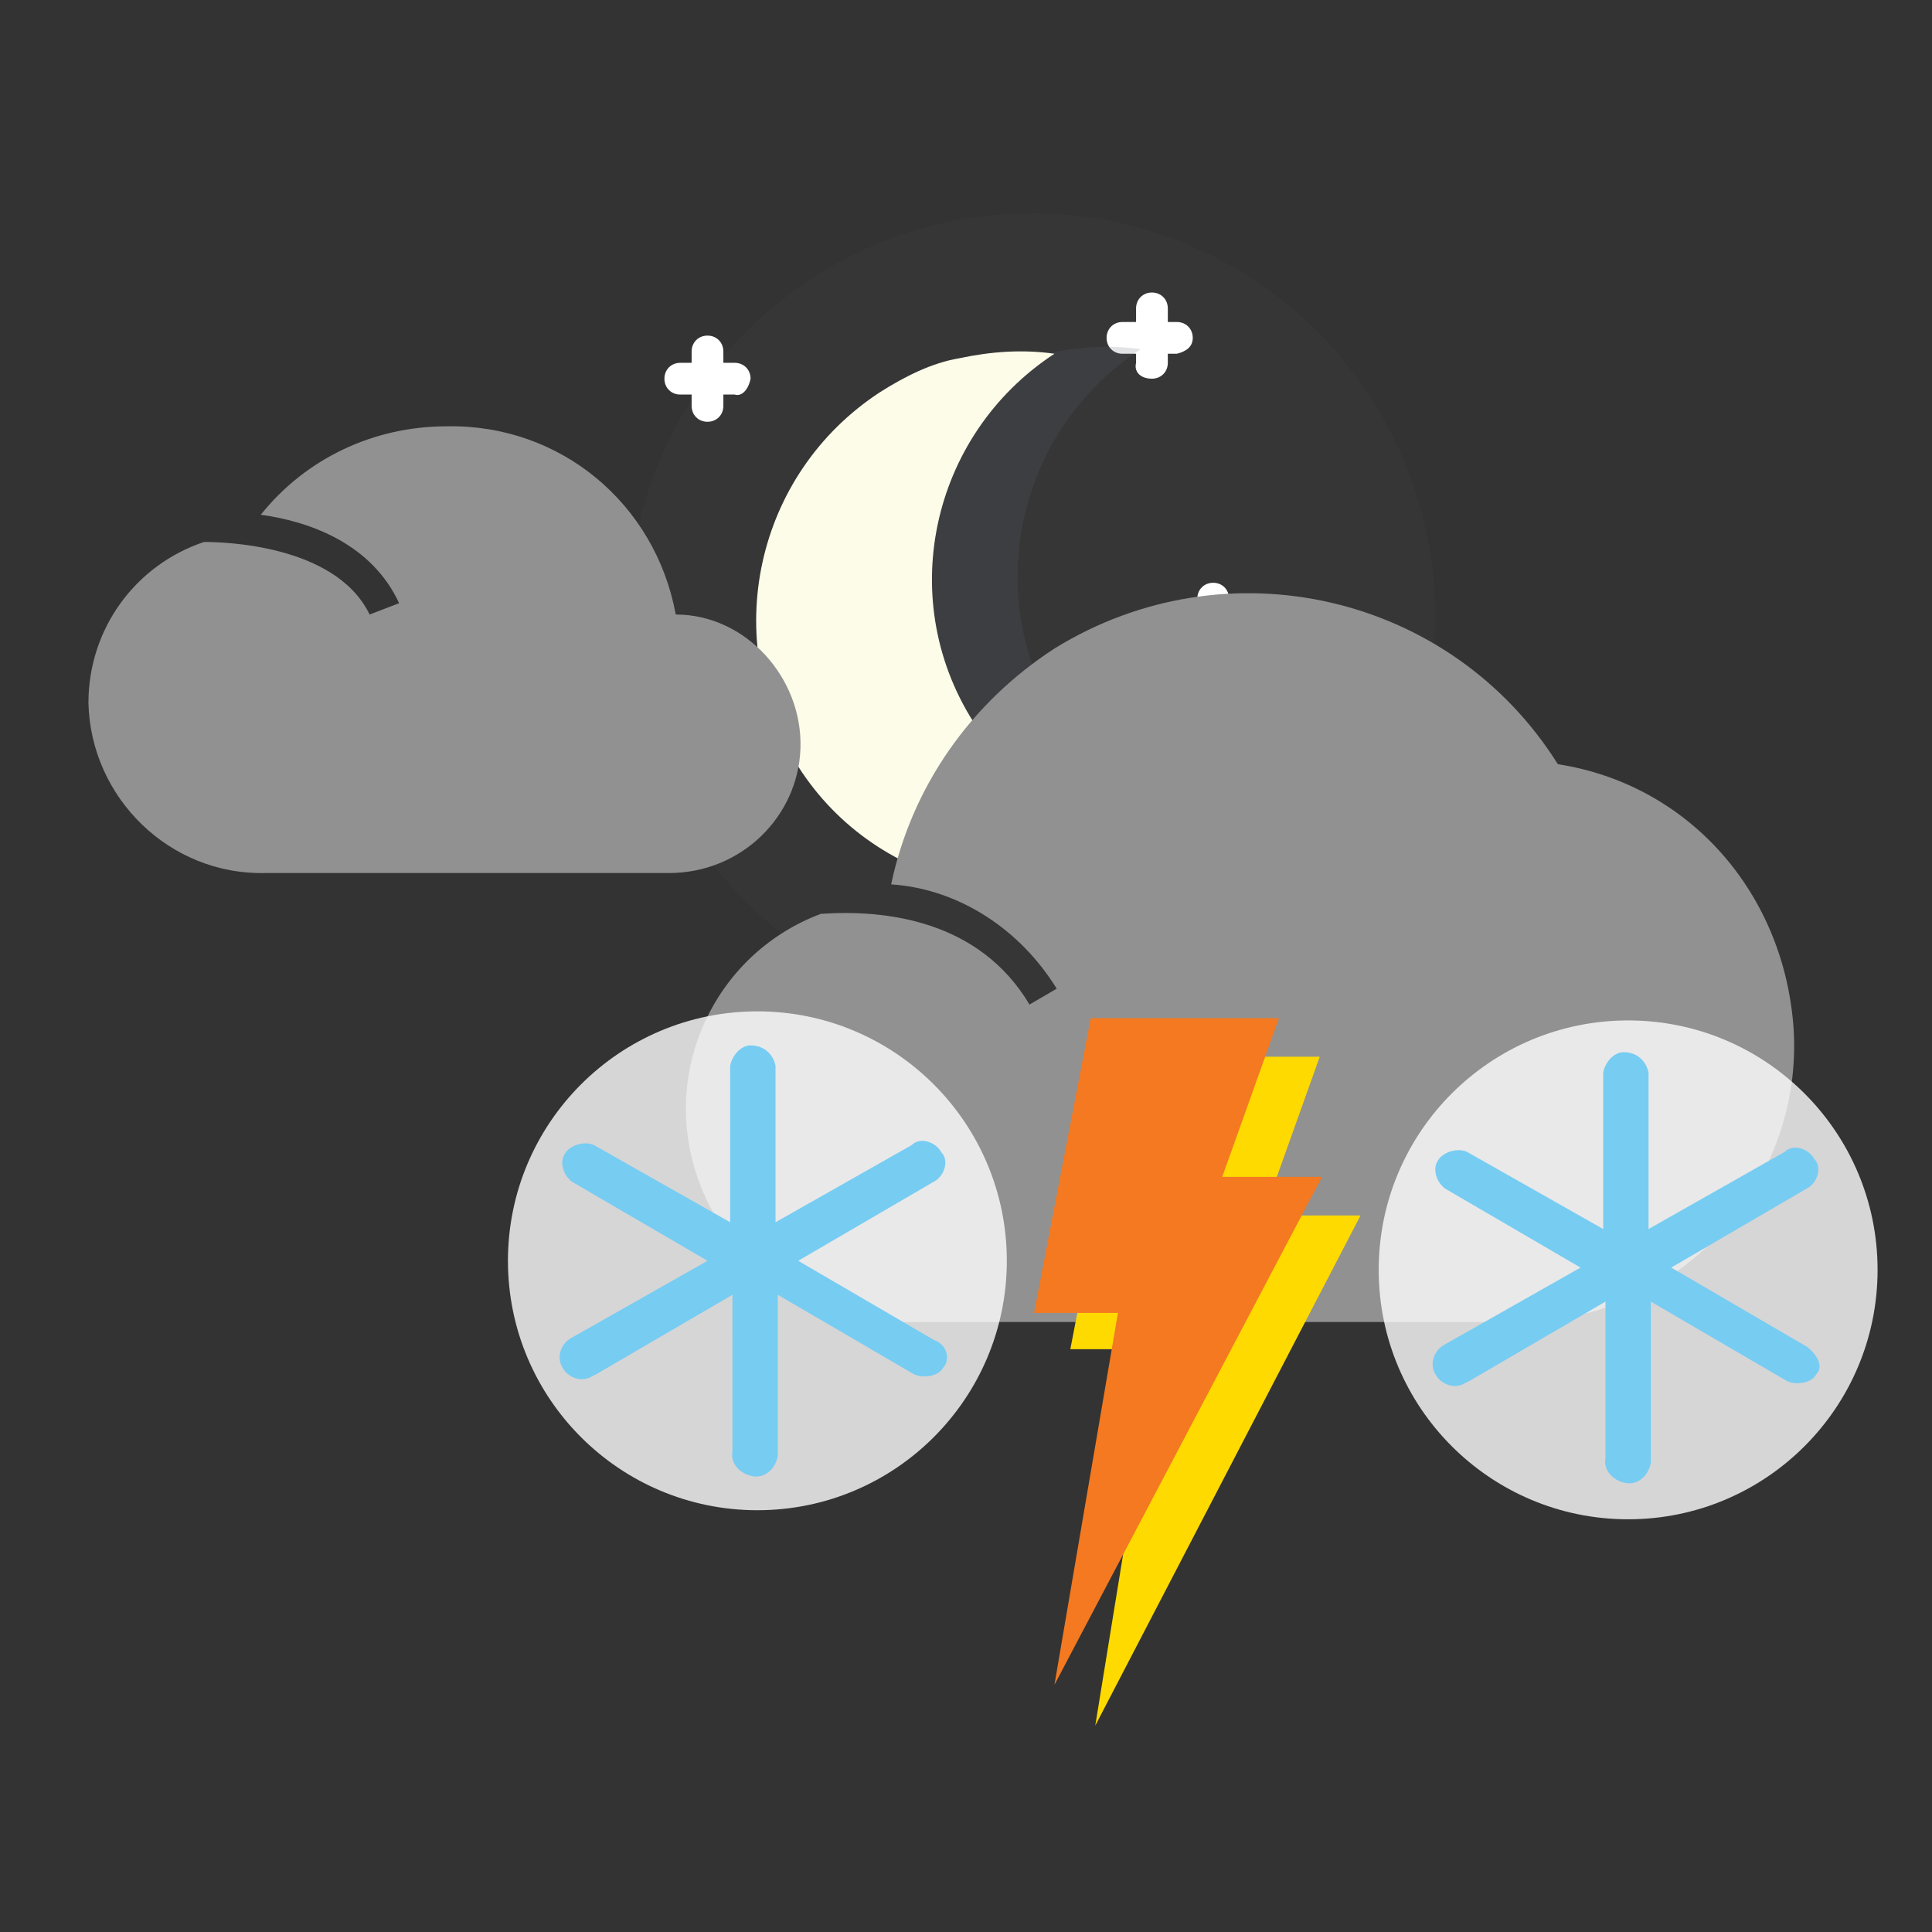 <?xml version="1.0" encoding="utf-8"?>
<!-- Generator: Adobe Illustrator 24.0.2, SVG Export Plug-In . SVG Version: 6.00 Build 0)  -->
<svg version="1.1" id="orage_de_neige" xmlns="http://www.w3.org/2000/svg" xmlns:xlink="http://www.w3.org/1999/xlink" x="0px"
	 y="0px" viewBox="0 0 85.2 85.2" style="enable-background:new 0 0 85.2 85.2;" xml:space="preserve" width="50" height="50">
<rect x="0" y="0" width="85.2" height="85.2" fill="#333333" stroke="none"/>
<style type="text/css">
	.p30n-0{opacity:0.18;fill:#43444D;enable-background:new    ;}
	.p30n-1{fill:#FFFFFF;}
	.p30n-2{opacity:0.18;fill:#626472;enable-background:new    ;}
	.p30n-3{fill:#FDFCE9;}
	.p30n-4{fill:#919191;}
	.p30n-5{fill:#FEDA00;}
	.p30n-6{fill:#F47920;}
	.p30n-7{opacity:0.8;fill:#FFFFFF;enable-background:new    ;}
	.p30n-8{fill:#77CCF2;}
</style>
<circle class="p30n-0" cx="45.5" cy="27.2" r="17.8"/>
<path class="p30n-1" d="M53.5,29.5c0.4,0,0.7-0.3,0.7-0.7v-2.4c0-0.4-0.3-0.7-0.7-0.7c-0.4,0-0.7,0.3-0.7,0.7v2.4
	C52.8,29.2,53.1,29.5,53.5,29.5L53.5,29.5z"/>
<path class="p30n-1" d="M55.4,27.6c0-0.4-0.3-0.7-0.7-0.7h-2.4c-0.4,0-0.7,0.3-0.7,0.7c0,0.4,0.3,0.7,0.7,0.7h2.4
	C55.1,28.4,55.4,28.1,55.4,27.6C55.4,27.7,55.4,27.7,55.4,27.6z"/>
<path class="p30n-1" d="M31.2,18.6c0.4,0,0.7-0.3,0.7-0.7v-2.4c0-0.4-0.3-0.7-0.7-0.7c-0.4,0-0.7,0.3-0.7,0.7v2.4
	C30.5,18.3,30.8,18.6,31.2,18.6L31.2,18.6z"/>
<path class="p30n-1" d="M33.1,16.7c0-0.4-0.3-0.7-0.7-0.7H30c-0.4,0-0.7,0.3-0.7,0.7c0,0.4,0.3,0.7,0.7,0.7h2.4
	C32.7,17.5,33,17.2,33.1,16.7L33.1,16.7L33.1,16.7z"/>
<path class="p30n-1" d="M50.8,16.7c0.4,0,0.7-0.3,0.7-0.7v-2.4c0-0.4-0.3-0.7-0.7-0.7c-0.4,0-0.7,0.3-0.7,0.7V16
	C50,16.4,50.3,16.7,50.8,16.7L50.8,16.7z"/>
<path class="p30n-1" d="M52.6,14.9c0-0.4-0.3-0.7-0.7-0.7h-2.4c-0.4,0-0.7,0.3-0.7,0.7c0,0.4,0.3,0.7,0.7,0.7h2.4
	C52.3,15.5,52.6,15.3,52.6,14.9L52.6,14.9L52.6,14.9z"/>
<path class="p30n-2" d="M46.1,15.6c1.4-0.3,2.8-0.4,4.2-0.2c-5.5,3.6-7.1,11-3.5,16.5c2,3,5.1,5,8.6,5.4c-5.6,3.5-13,1.9-16.5-3.6
	c-3.5-5.6-1.9-12.9,3.6-16.5C43.6,16.4,44.8,16,46.1,15.6z"/>
<path class="p30n-3" d="M42.3,15.8c1.4-0.3,2.8-0.4,4.2-0.2c-5.5,3.6-7.1,11-3.4,16.5c1.9,2.9,5.1,4.9,8.6,5.3
	c-5.6,3.5-13,1.9-16.5-3.6c-3.5-5.6-1.9-12.9,3.6-16.5C39.9,16.6,41.1,16,42.3,15.8L42.3,15.8z"/>
<path class="p30n-4" d="M68.7,33.7c-4.7-7.5-14.6-9.8-22.2-5.1c-3.7,2.4-6.3,6.1-7.2,10.4c3,0.2,5.7,2,7.3,4.6l-1.2,0.7
	c-2.2-3.7-6.3-4.2-9.2-4c-4.8,1.8-7.2,7.2-5.3,12c1.4,3.6,4.8,6,8.6,6h27.9c6.9-0.3,12.1-6.2,11.7-12.9
	C78.7,39.4,74.5,34.6,68.7,33.7L68.7,33.7z"/>
<path class="p30n-4" d="M29.8,27.1c-0.9-4.9-5.1-8.4-10.1-8.3c-3.2,0-6.2,1.4-8.2,3.9c2.2,0.3,4.9,1.3,6.1,3.9l-1.3,0.5
	C14.8,24,9.8,23.9,9,23.9c-3,1-5.1,3.8-5.1,7.1c0.1,4.2,3.6,7.6,7.8,7.5l0,0h17.8c3.2,0,5.7-2.5,5.8-5.5
	C35.4,29.9,32.9,27.1,29.8,27.1L29.8,27.1z"/>
<polygon class="p30n-5" points="49.7,46.6 58.2,46.6 55.7,53.6 60,53.6 48.3,76.1 51,59.5 47.2,59.5 "/>
<polygon class="p30n-6" points="48.1,44.9 56.4,44.9 53.9,51.9 58.3,51.9 46.5,74.3 49.3,57.9 45.6,57.9 "/>
<circle class="p30n-7" cx="33.4" cy="55.6" r="11"/>
<path class="p30n-8" d="M41.2,59.1l-6-3.5l6-3.5c0.4-0.2,0.7-0.9,0.3-1.3l0,0c-0.2-0.4-0.9-0.7-1.3-0.3l-6,3.4V47
	c-0.1-0.5-0.5-0.9-1.1-0.9c-0.4,0-0.8,0.4-0.9,0.9v6.9l-6-3.4c-0.4-0.2-1.1,0-1.3,0.4c-0.2,0.3-0.1,0.8,0.2,1.1l0.1,0.1l6,3.5
	l-6,3.4c-0.4,0.2-0.7,0.8-0.4,1.3c0.2,0.4,0.8,0.7,1.3,0.4l0.2-0.1l6-3.5V64c-0.1,0.5,0.3,1,0.9,1.1c0.5,0.1,1-0.3,1.1-0.9
	c0-0.1,0-0.1,0-0.2v-6.9l6,3.5c0.4,0.2,1.1,0.1,1.3-0.3l0,0C41.9,60,41.8,59.3,41.2,59.1C41.3,59.1,41.3,59.1,41.2,59.1L41.2,59.1
	L41.2,59.1z"/>
<circle class="p30n-7" cx="71.8" cy="56" r="11"/>
<path class="p30n-8" d="M79.7,59.4l-6-3.5l6-3.5c0.4-0.2,0.7-0.9,0.3-1.3l0,0c-0.2-0.4-0.9-0.7-1.3-0.3l-6,3.4v-6.9
	c-0.1-0.5-0.5-0.9-1.1-0.9c-0.4,0-0.8,0.4-0.9,0.9v6.9l-6-3.4c-0.4-0.2-1.1,0-1.3,0.4c-0.2,0.3-0.1,0.8,0.2,1.1l0.1,0.1l6,3.5
	l-6,3.4c-0.4,0.2-0.7,0.8-0.4,1.3c0.2,0.4,0.8,0.7,1.3,0.4l0.2-0.1l6-3.5v6.9c-0.1,0.5,0.3,1,0.9,1.1c0.5,0.1,1-0.3,1.1-0.9
	c0-0.1,0-0.1,0-0.2v-6.9l6,3.5c0.4,0.2,1.1,0.1,1.3-0.3l0,0C80.4,60.3,80.2,59.8,79.7,59.4L79.7,59.4L79.7,59.4L79.7,59.4z"/>
</svg>
